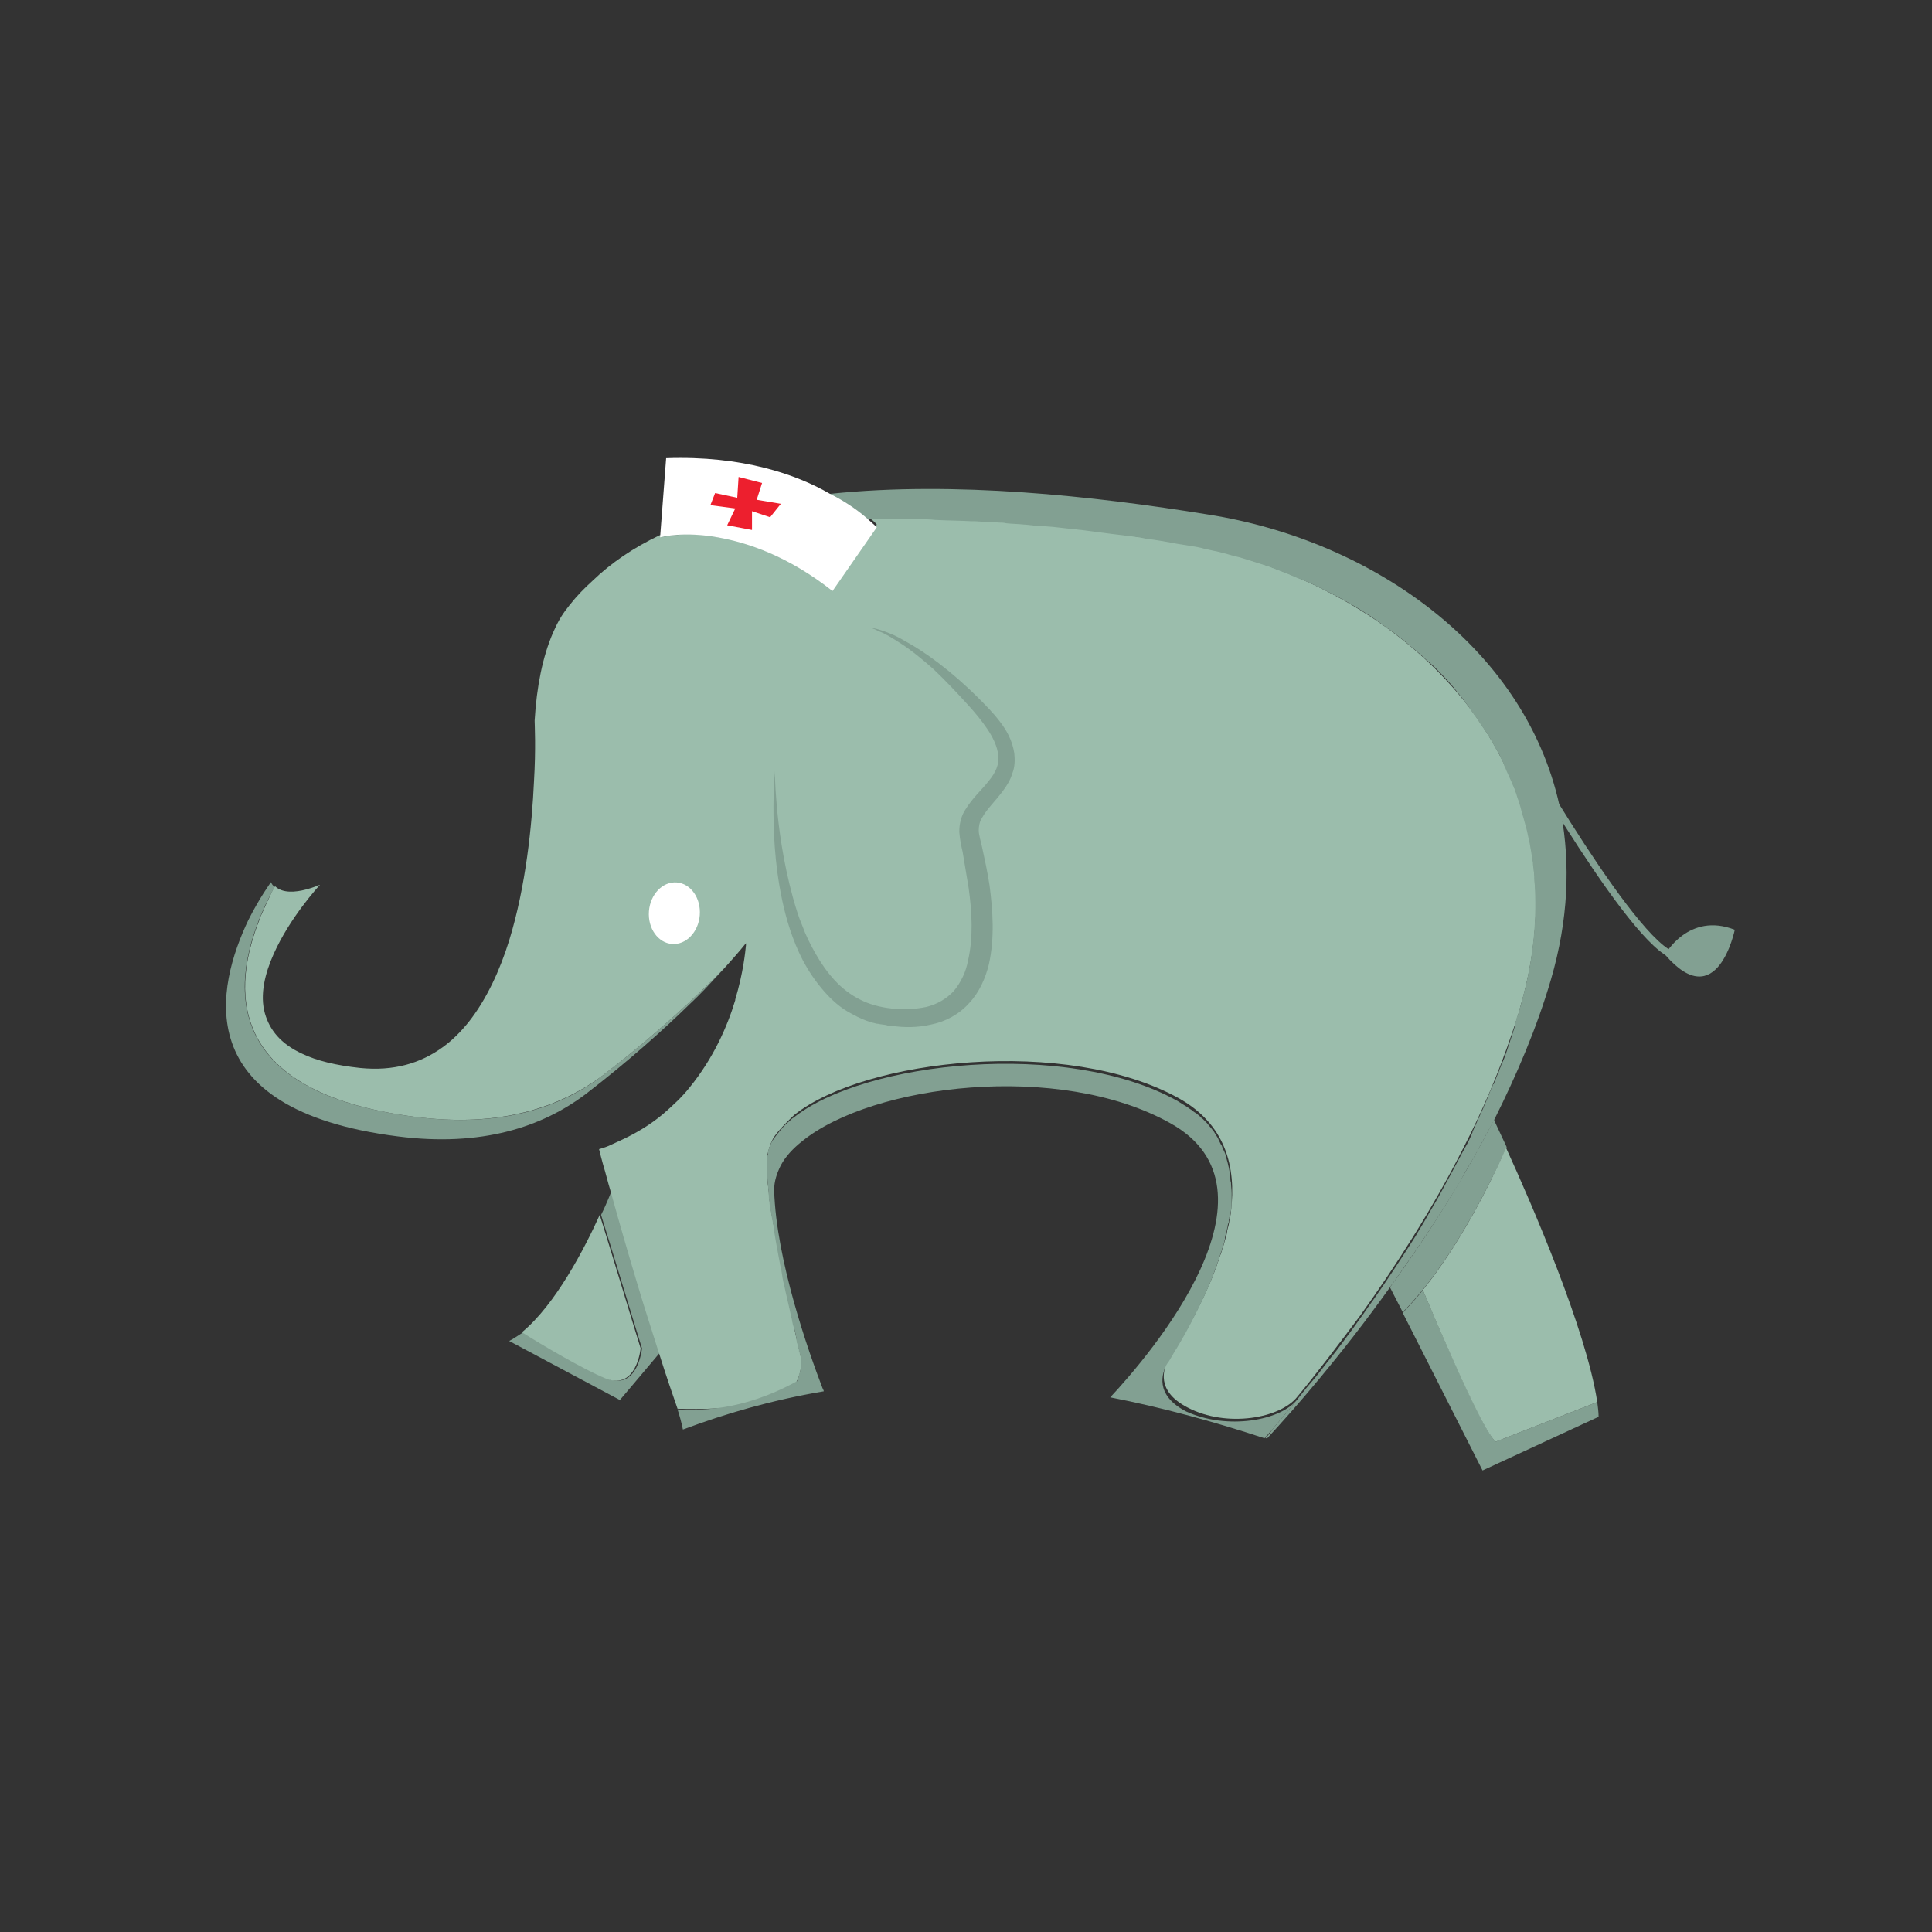 <?xml version="1.0" encoding="utf-8"?>
<!-- Generator: Adobe Illustrator 19.1.0, SVG Export Plug-In . SVG Version: 6.00 Build 0)  -->
<svg version="1.1" id="Layer_1" xmlns="http://www.w3.org/2000/svg" xmlns:xlink="http://www.w3.org/1999/xlink" x="0px" y="0px"
	 width="288px" height="288px" viewBox="0 0 288 288" style="enable-background:new 0 0 288 288;" xml:space="preserve">
<rect x="0" y="0" width="288" height="288" fill="#333333" stroke="none"/>
<style type="text/css">
	.st0{fill:#82A092;}
	.st1{fill:#9BBDAC;}
	.st2{fill:#FFFFFF;}
	.st3{fill:none;stroke:#82A092;stroke-miterlimit:10;}
	.st4{fill:#ED1F2E;}
</style>
<g>
	<path class="st0" d="M75.9,199.9l16.5,8.8l1.7-2l4.3-5.1c-1-3.2-2.2-6.9-3.4-10.9c-1.2-4.1-2.5-8.5-3.8-13.2
		c-0.1,0.1-0.6,1.6-1.6,3.6c1.7,5.4,5.7,18.7,6.1,19.9c0,0-0.6,6.3-5.2,4.5c-3.4-1.4-9.5-5-12.5-6.9
		C77.2,199.1,76.5,199.6,75.9,199.9z"/>
	<path class="st1" d="M77.8,198.6c3,1.9,9.1,5.5,12.5,6.9c4.6,1.8,5.2-4.5,5.2-4.5c-0.4-1.2-4.4-14.5-6.1-19.9
		C87.2,186,82.8,194.5,77.8,198.6z"/>
	<path class="st0" d="M207.2,191.9l1.9,3.7c6.9-6.9,12.5-18,15.5-24.6c-1.1-2.4-1.9-4-1.9-4.1C218,176.1,212.5,184.6,207.2,191.9z"
		/>
	<path class="st0" d="M209.1,195.7l11.9,23.5l17.3-8c0-0.7-0.1-1.4-0.2-2.2l-15.1,5.9c-1.9-1.1-10.9-22.6-10.9-22.6
		C211.2,193.5,210.1,194.6,209.1,195.7z"/>
	<path class="st1" d="M212.1,192.3c0,0,8.9,21.5,10.9,22.6l15.1-5.9c-1.6-10.7-9.8-29.6-13.6-37.9
		C222.1,176.6,217.6,185.5,212.1,192.3z"/>
	<path class="st0" d="M59.3,169.4c12.5,1.6,21.5-1.4,28-6.3c6.5-5,11.7-9.7,15.6-13.5c1.5-1.4,2.7-2.7,3.8-3.9
		c0.5-0.5,0.9-1,1.3-1.4c-0.7,0.7-1.5,1.6-2.4,2.4c-3.9,3.8-9.1,8.5-15.6,13.5c-6.5,5-15.5,7.9-28,6.3c-31.5-4-26.8-22.5-22.2-32.1
		c0.4-0.8,0.8-1.5,1.1-2.2c-0.2-0.2-0.4-0.4-0.5-0.7c0,0-1.7,2.3-3.4,5.7C32.4,146.9,27.7,165.4,59.3,169.4z"/>
	<path class="st1" d="M62,166.5c12.5,1.6,21.5-1.4,28-6.3c6.5-5,11.7-9.7,15.6-13.5c0.9-0.8,1.7-1.7,2.4-2.4
		c2.1-2.3,3.2-3.7,3.2-3.7s0,0.1,0,0.3c-0.1,1-0.4,4.1-1.6,8.1c0,0,0,0,0,0.1c-1.2,4-3.3,8.7-6.8,13c-1.1,1.4-2.5,2.7-4,4
		c-1.8,1.5-3.9,2.8-6.3,3.9c-0.4,0.2-0.9,0.4-1.3,0.6c-0.6,0.3-1.2,0.5-1.9,0.7c0.2,0.8,0.4,1.6,0.6,2.3c0.4,1.3,0.7,2.6,1.1,3.9
		c1.3,4.7,2.6,9.2,3.8,13.2c1.2,4.1,2.4,7.7,3.4,10.9c1.1,3.5,2.1,6.4,2.8,8.4c3.1,0.1,9.2,0.1,13.8-1.2c4.9-1.4,4.8-5.3,4.5-6.9
		c0-0.2-0.1-0.4-0.1-0.6c0-0.1-0.1-0.2-0.1-0.2c-0.1-0.3-0.1-0.6-0.2-0.8c-0.6-2.8-1.3-5.8-1.9-8.9c-0.2-0.9-0.4-1.7-0.5-2.6
		c-0.4-2.2-0.8-4.3-1.2-6.3c-0.1-0.4-0.1-0.7-0.2-1.1c-0.1-0.4-0.1-0.8-0.2-1.1c-0.1-0.9-0.3-1.7-0.3-2.6c-0.2-1.6-0.3-3-0.3-4.2
		c0-1.3,0.3-2.5,0.9-3.7c0.7-1.3,3.2-3.6,3.2-3.6c10.5-8.4,40.7-11.7,57.3-2.5c7,3.9,8.6,10.2,7.8,16.9c0,0.3-0.1,0.5-0.1,0.8
		c0,0.2-0.1,0.4-0.1,0.5c-0.1,0.3-0.1,0.6-0.2,0.9c0,0.1-0.1,0.3-0.1,0.4c-0.1,0.3-0.1,0.7-0.2,1c-0.3,1.1-0.6,2.2-1,3.2
		c-0.1,0.4-0.3,0.8-0.4,1.2c-0.7,2-1.6,4-2.5,5.8c-0.2,0.4-0.4,0.8-0.6,1.2c-1.3,2.5-2.7,4.9-3.9,6.8c-0.1,0.1-0.2,0.3-0.3,0.4
		c-0.6,1.2-1.9,4.5,2.9,7c5.9,3.1,13.9,1.6,16.4-1.6c2.9-3.5,6-7.6,9.3-12c5.3-7.4,10.8-15.9,15.4-25c2.9-5.6,5.4-11.5,7.4-17.5
		c0.4-1.2,0.8-2.3,1.1-3.5c11-37.5-18.5-64.1-51.1-69.3c-13.2-2.1-28.5-3.9-43.2-3.8c-0.7,0-1.3,0-2,0c-0.3,0-0.5,0-0.8,0
		c0.2,0.2,0.3,0.3,0.5,0.4c0.5,0.4,0.7,0.7,0.7,0.7l-4.4,6.3l-2.3,3.3c-6.6-5.1-12.6-7.2-17.1-8c-5-0.9-8.3-0.1-8.6,0c0,0,0,0,0,0
		c-3.8,1.8-7.2,4.1-10,6.8c-1.2,1.1-2.3,2.2-3.3,3.5c-0.2,0.2-0.3,0.4-0.4,0.5c-0.9,1.1-1.6,2.4-2.2,3.8c-1.5,3.5-2.4,7.9-2.7,13
		c0,0,0,0,0,0.1c0,0.5,0.2,4-0.1,9c-0.3,6.5-1.2,15.6-3.7,23.7c-1.4,4.5-3.4,8.8-6,12.1c-1.2,1.5-2.5,2.8-3.9,3.8
		c-3.3,2.4-7.3,3.6-12.3,3.1c-3.7-0.4-6.5-1.1-8.6-2.1c0,0,0,0,0,0c-3.3-1.5-4.9-3.6-5.6-6c-0.8-2.8,0-6,1.3-8.9
		c2.4-5.4,6.7-10.1,6.9-10.3c-0.1,0-0.9,0.4-2.1,0.7c-1.5,0.4-3.5,0.6-4.6-0.5c-0.4,0.6-0.7,1.4-1.1,2.2c-0.4,0.8-0.7,1.6-1.1,2.4
		c0,0,0,0,0,0.1C34.7,146.9,33.1,162.8,62,166.5z"/>
	<g>
		<path class="st0" d="M129.8,93.6c0,0,0.5,0,1.4,0.3c0.9,0.3,2.1,0.7,3.6,1.6c3,1.6,7,4.5,11.1,8.6c1,1,2.1,2.1,3.1,3.4
			c1,1.3,1.9,2.8,2.2,4.8c0.1,1,0.1,2-0.3,3c-0.3,1-0.8,1.8-1.4,2.6c-1.1,1.5-2.4,2.7-3.1,4c-0.4,0.6-0.5,1.3-0.5,1.9
			c0,0.6,0.3,1.6,0.5,2.5c0.4,1.8,0.8,3.7,1.1,5.6c0.5,3.8,0.8,7.9-0.1,11.9c-0.5,2-1.4,4.1-2.9,5.7c-1.5,1.7-3.6,2.8-5.6,3.2
			c-2.1,0.5-4.1,0.5-6.1,0.2l-0.2,0l0,0l-0.1,0l-0.1,0l-0.3-0.1l-0.7-0.1c-0.2,0-0.4-0.1-0.7-0.1l-0.8-0.2c-1-0.3-1.9-0.7-2.8-1.2
			c-1.8-0.9-3.2-2.2-4.4-3.6c-1.2-1.4-2.2-2.9-3-4.4c-1.6-3.1-2.5-6.2-3.1-9c-1.2-5.7-1.3-10.6-1.3-14c0-1.7,0.1-3,0.1-3.9
			c0.1-0.9,0.1-1.4,0.1-1.4s0,1.9,0.3,5.3c0.3,3.3,0.9,8.1,2.4,13.6c0.4,1.4,0.8,2.8,1.4,4.2c0.5,1.4,1.2,2.8,2,4.2
			c0.8,1.4,1.7,2.7,2.8,3.9c1.1,1.2,2.4,2.2,3.8,2.9c2.7,1.4,6.6,1.8,9.9,1.1c1.6-0.4,3-1.2,4.1-2.4c1-1.2,1.8-2.8,2.1-4.5
			c0.8-3.4,0.6-7.2,0.1-10.8c-0.3-1.8-0.6-3.6-0.9-5.4c-0.2-0.9-0.4-1.7-0.5-3c0-1.2,0.3-2.4,0.9-3.3c1.1-1.8,2.5-3,3.5-4.3
			c1-1.2,1.6-2.5,1.4-3.8c-0.1-1.3-0.8-2.7-1.6-3.9c-0.8-1.2-1.8-2.4-2.7-3.4c-1.9-2.1-3.7-4-5.4-5.6c-1.7-1.5-3.3-2.8-4.7-3.7
			c-1.4-0.9-2.5-1.6-3.4-1.9C130.3,93.7,129.8,93.6,129.8,93.6z"/>
	</g>
	
		<ellipse transform="matrix(-0.997 -7.629651e-02 7.629651e-02 -0.997 190.332 279.59)" class="st2" cx="100.5" cy="136.2" rx="3.8" ry="4.6"/>
	<path class="st3" d="M225.3,108.9c0,0,19.5,34.5,25,33.6"/>
	<path class="st0" d="M188.9,214.4c4-4.3,11-12.3,18.3-22.5c0,0,0,0,0,0c0.3-0.5,0.7-0.9,1-1.4c1.3-1.9,2.7-3.8,4-5.8
		c1-1.5,2-3,3-4.6c0.5-0.8,1-1.6,1.5-2.4c0.5-0.8,1-1.6,1.4-2.4c0.6-1.1,1.3-2.2,1.9-3.3c0.9-1.7,1.8-3.3,2.7-5c0,0,0,0,0,0
		c3.4-6.8,6.4-13.8,8.5-21c2.6-8.9,2.9-17.2,1.5-24.8c0,0,0,0,0,0s0,0,0,0c-4.7-24.2-27.8-40.6-52.6-44.5c-17.2-2.8-37.9-5-56.2-3.1
		c0,0,0,0,0,0c-3.1,0.3-6.1,0.7-9,1.3h0c-1.8,0.3-3.6,0.8-5.4,1.2h0h0c-3.9,1-7.6,2.4-11,4.1c0,0,0.1,0,0.2-0.1c0,0,0,0,0,0
		c0.1,0,0.3-0.1,0.5-0.1c0.1,0,0.3-0.1,0.5-0.1c0,0,0,0,0,0c0.2,0,0.3-0.1,0.6-0.1c0.1,0,0.2,0,0.3,0c0.2,0,0.5,0,0.7-0.1
		c1-0.1,2.4-0.1,3.9,0.1c0.2,0,0.4,0,0.6,0.1c0.4,0.1,0.8,0.1,1.3,0.2c7-1.7,14.7-2.5,22.6-2.7c0,0,0,0,0,0c0.7,0,1.5,0,2.2,0h0.2
		h0.4c1.4,0,2.9,0,4.3,0c0.9,0,1.8,0,2.6,0.1c1.8,0.1,3.7,0.1,5.5,0.2c0.2,0,0.3,0,0.5,0c1.2,0.1,2.4,0.1,3.6,0.2c0.3,0,0.6,0,1,0.1
		c0.9,0.1,1.8,0.1,2.7,0.2c0,0,0.1,0,0.1,0c0.9,0.1,1.7,0.2,2.6,0.2c0.7,0.1,1.4,0.1,2.1,0.2c0.9,0.1,1.8,0.2,2.7,0.3
		c0.3,0,0.7,0.1,1,0.1c1.6,0.2,3.1,0.4,4.6,0.6c0.9,0.1,1.7,0.2,2.5,0.3c0.8,0.1,1.7,0.2,2.5,0.4c1.7,0.2,3.3,0.5,4.9,0.8
		c0.6,0.1,1.3,0.2,1.9,0.3c0.6,0.1,1.3,0.2,1.9,0.4c0.6,0.1,1.3,0.3,1.9,0.4c0.7,0.2,1.3,0.3,1.9,0.5c0.6,0.2,1.3,0.3,1.9,0.5
		c1.3,0.4,2.5,0.8,3.8,1.2c1,0.4,2.1,0.8,3.1,1.2c0.2,0.1,0.5,0.2,0.7,0.3c0.4,0.2,0.9,0.4,1.3,0.5c0.6,0.3,1.2,0.5,1.8,0.8
		c0.3,0.2,0.7,0.3,1,0.5c2.7,1.3,5.4,2.8,7.9,4.5c0.7,0.5,1.4,1,2.1,1.5c0.9,0.6,1.7,1.3,2.5,1.9c0.4,0.3,0.8,0.7,1.2,1
		c0.4,0.3,0.8,0.7,1.2,1c0.6,0.6,1.2,1.1,1.9,1.7c1.2,1.2,2.4,2.4,3.4,3.7c0.5,0.6,1,1.2,1.4,1.8c0.2,0.3,0.5,0.6,0.7,1
		c0.5,0.7,1,1.3,1.4,2c0.2,0.3,0.5,0.7,0.7,1c0.7,1,1.3,2.1,1.9,3.2c0.2,0.3,0.4,0.6,0.5,1c0.2,0.3,0.4,0.7,0.5,1c0,0,0,0.1,0,0.1
		c0.2,0.3,0.3,0.7,0.5,1.1c0.2,0.4,0.3,0.7,0.5,1.1c0.2,0.4,0.3,0.8,0.5,1.1c0.1,0.4,0.3,0.8,0.4,1.2c0.1,0.4,0.3,0.8,0.4,1.2
		c0.1,0.3,0.2,0.7,0.3,1.1c0.1,0.5,0.3,0.9,0.4,1.4c0.1,0.4,0.2,0.7,0.3,1.1c0.2,0.7,0.3,1.4,0.5,2.2c0.1,0.4,0.1,0.7,0.2,1.1
		c0.1,0.6,0.2,1.2,0.3,1.9c0,0.4,0.1,0.8,0.1,1.1c0.1,0.4,0.1,0.9,0.1,1.3c0,0.4,0.1,0.8,0.1,1.3c0.3,5.7-0.4,11.8-2.3,18.2
		c0,0.1-0.1,0.3-0.1,0.4c-0.1,0.2-0.1,0.4-0.2,0.5c-0.1,0.3-0.2,0.5-0.2,0.8c0,0.1-0.1,0.2-0.1,0.3c0,0.1,0,0.1,0,0.2
		c-0.1,0.4-0.3,0.9-0.4,1.3c-0.2,0.6-0.4,1.2-0.6,1.8c-0.1,0.3-0.2,0.6-0.3,0.9c-0.2,0.6-0.4,1.2-0.7,1.8c0,0.1-0.1,0.1-0.1,0.2
		c-0.1,0.4-0.3,0.7-0.4,1.1c0,0.1,0,0.1-0.1,0.2c-0.2,0.5-0.4,1-0.6,1.5c0,0.1,0,0.1-0.1,0.1c0,0.1-0.1,0.1-0.1,0.2
		c0,0.1,0,0.1-0.1,0.2c-0.2,0.5-0.4,1-0.6,1.5c-0.2,0.6-0.5,1.1-0.7,1.7c-0.2,0.4-0.4,0.9-0.6,1.3c0,0,0,0,0,0
		c-0.3,0.7-0.6,1.3-0.9,2c-0.1,0.1-0.1,0.2-0.1,0.3c-0.1,0.2-0.2,0.5-0.3,0.7c-0.3,0.7-0.7,1.4-1.1,2.1c-1.2,2.3-2.4,4.5-3.6,6.7
		c-0.6,1.1-1.3,2.2-1.9,3.3c-0.5,0.9-1.1,1.8-1.6,2.7c-2.1,3.3-4.2,6.5-6.3,9.5c-0.7,0.9-1.3,1.9-2,2.8c-0.9,1.3-1.8,2.5-2.7,3.7
		c-0.3,0.4-0.6,0.8-0.9,1.2c-0.4,0.5-0.8,1-1.2,1.5c-0.8,1-1.5,2-2.3,2.9c-0.8,0.9-1.5,1.8-2.2,2.7c-0.9,1.1-1.7,2.1-2.5,3
		c-0.3,0.4-0.7,0.8-1,1.2c-0.2,0.3-0.4,0.5-0.6,0.8c-0.2,0.3-0.4,0.5-0.7,0.8h0L188.9,214.4z"/>
	<path class="st2" d="M99.3,68.3l-0.9,11.8c0,0,0,0,0,0c0.3-0.1,3.6-0.9,8.6,0c4.5,0.8,10.5,2.8,17.1,8l6.6-9.5c0,0-0.4-0.4-1.2-1.1
		c-1.1-1-3-2.5-5.8-3.9C118.7,70.7,110.6,67.9,99.3,68.3z"/>
	<polygon class="st4" points="113.6,72 110.1,71.1 109.9,74.2 106.6,73.5 105.9,75.3 109.6,75.8 108.4,78.3 112.1,79 112.1,76.2 
		114.8,77.1 116.4,75.1 112.8,74.5 	"/>
	<path class="st0" d="M248.2,142.3c7.8,9.1,10.4-3.7,10.4-3.7C251.7,135.9,248.2,142.3,248.2,142.3z"/>
	<path class="st0" d="M193.4,208.6c-0.9,1.1-1.7,2.1-2.5,3c-0.3,0.4-0.7,0.8-1,1.2c-0.2,0.3-0.4,0.5-0.7,0.8
		c-0.2,0.3-0.5,0.5-0.7,0.8c-7.6-2.5-15.3-4.6-23-6.1c5.8-6.2,27-30.9,8.9-40.9c-16.5-9.2-44.3-5.8-54.8,2.7c0,0,0,0,0,0
		c-1.4,1.1-2.5,2.3-3.2,3.6c-0.6,1.2-1,2.4-1,3.7c0.3,10.5,5.2,24.3,7.2,29.5c0.1,0.2,0.2,0.4,0.2,0.5c-7.7,1.3-14.6,3.3-21,5.7
		c-0.2-1-0.5-2.1-0.8-3c3.1,0.1,9.4,0.4,17.8-4.2c0.1-0.1,0.1-0.2,0.1-0.3c0.1-0.2,0.2-0.4,0.2-0.6c0-0.1,0-0.2,0.1-0.3
		c0-0.1,0-0.2,0.1-0.3c0.1-0.5,0.1-0.9,0.1-1.3c0-0.1,0-0.2,0-0.3c0-0.1,0-0.2,0-0.2c0-0.2,0-0.4-0.1-0.6c0-0.1-0.1-0.2-0.1-0.3
		c0-0.1,0-0.2-0.1-0.2c0-0.1,0-0.1,0-0.2c0,0,0,0,0,0c0-0.2-0.1-0.3-0.1-0.4c0-0.1-0.1-0.3-0.1-0.4c-0.1-0.4-0.2-0.7-0.2-1.1
		c-0.1-0.5-0.2-1.1-0.4-1.6s-0.2-1.1-0.4-1.7c-0.3-1.5-0.7-3-1-4.5c-0.2-0.7-0.3-1.4-0.4-2.1c0-0.2-0.1-0.3-0.1-0.4
		c-0.1-0.5-0.2-1.1-0.3-1.6c-0.3-1.6-0.6-3.2-0.8-4.7c0,0,0,0,0-0.1c-0.1-0.3-0.1-0.7-0.2-1c-0.1-0.4-0.1-0.8-0.2-1.1
		c-0.1-0.5-0.2-1-0.2-1.5c-0.1-0.4-0.1-0.7-0.1-1.1c0-0.4-0.1-0.8-0.1-1.2c0-0.4-0.1-0.7-0.1-1.1c0-0.3-0.1-0.7-0.1-1
		c0-0.3,0-0.6,0-0.9c0-0.3,0-0.5,0-0.8c0-0.2,0.1-0.5,0.1-0.7c0,0,0,0,0,0c0-0.1,0-0.2,0.1-0.2c0,0,0,0,0-0.1c0-0.1,0-0.1,0-0.2
		c0-0.1,0-0.1,0-0.2c0-0.1,0.1-0.2,0.1-0.3c0.1-0.2,0.2-0.5,0.3-0.8c0.1-0.1,0.1-0.3,0.2-0.4c0.2-0.3,0.5-0.7,0.8-1.1
		c0.2-0.2,0.3-0.4,0.5-0.6c0.4-0.5,0.9-1,1.3-1.3c0.1-0.1,0.2-0.2,0.2-0.2c0.2-0.2,0.4-0.3,0.4-0.3c10.5-8.4,40.7-11.7,57.2-2.5
		c0.3,0.2,0.5,0.3,0.8,0.5c0.3,0.2,0.5,0.3,0.8,0.5c0.2,0.2,0.5,0.3,0.7,0.5c0.2,0.2,0.5,0.3,0.7,0.5c0.3,0.2,0.5,0.5,0.8,0.7
		c0.2,0.2,0.4,0.4,0.6,0.6c0.2,0.2,0.3,0.4,0.5,0.6c0.2,0.2,0.3,0.4,0.5,0.6c0.1,0.2,0.2,0.3,0.3,0.5c0.2,0.3,0.4,0.6,0.5,0.9
		c0.1,0.2,0.2,0.4,0.3,0.6c0,0,0,0.1,0.1,0.1c0,0.1,0.1,0.2,0.1,0.3c0.1,0.3,0.3,0.6,0.4,0.9c0.1,0.2,0.2,0.5,0.2,0.7
		c0.3,1,0.5,1.9,0.6,2.9c0,0.2,0,0.5,0.1,0.8c0,0.5,0.1,1,0.1,1.6c0,0.4,0,0.7,0,1.1c0,0.2,0,0.3,0,0.5c0,0.5-0.1,1-0.2,1.5
		c0,0.1,0,0.3-0.1,0.4s0,0.3-0.1,0.4c0,0,0,0.1,0,0.1c0,0,0,0.1,0,0.1c0,0.1,0,0.2-0.1,0.3c0,0.2-0.1,0.3-0.1,0.5
		c0,0.2-0.1,0.3-0.1,0.5c0,0.1-0.1,0.3-0.1,0.4c-0.1,0.3-0.2,0.7-0.2,1c-0.1,0.5-0.2,0.9-0.4,1.4c0,0.2-0.1,0.4-0.2,0.6
		c-0.1,0.2-0.1,0.4-0.2,0.7c-0.1,0.2-0.1,0.4-0.2,0.5c0,0.1-0.1,0.3-0.1,0.4c-0.1,0.3-0.2,0.5-0.3,0.8c-0.7,2-1.6,4-2.5,5.8
		c-0.2,0.4-0.4,0.8-0.6,1.2c-0.9,1.8-1.8,3.4-2.7,4.9c-0.2,0.3-0.4,0.6-0.6,1c-0.2,0.3-0.4,0.7-0.6,1c-0.1,0.1-0.2,0.3-0.3,0.4
		c-0.6,1.2-1.9,4.5,2.9,7C182.9,213.2,190.9,211.8,193.4,208.6z"/>
</g>
<g>
</g>
<g>
</g>
<g>
</g>
<g>
</g>
<g>
</g>
<g>
</g>
</svg>
